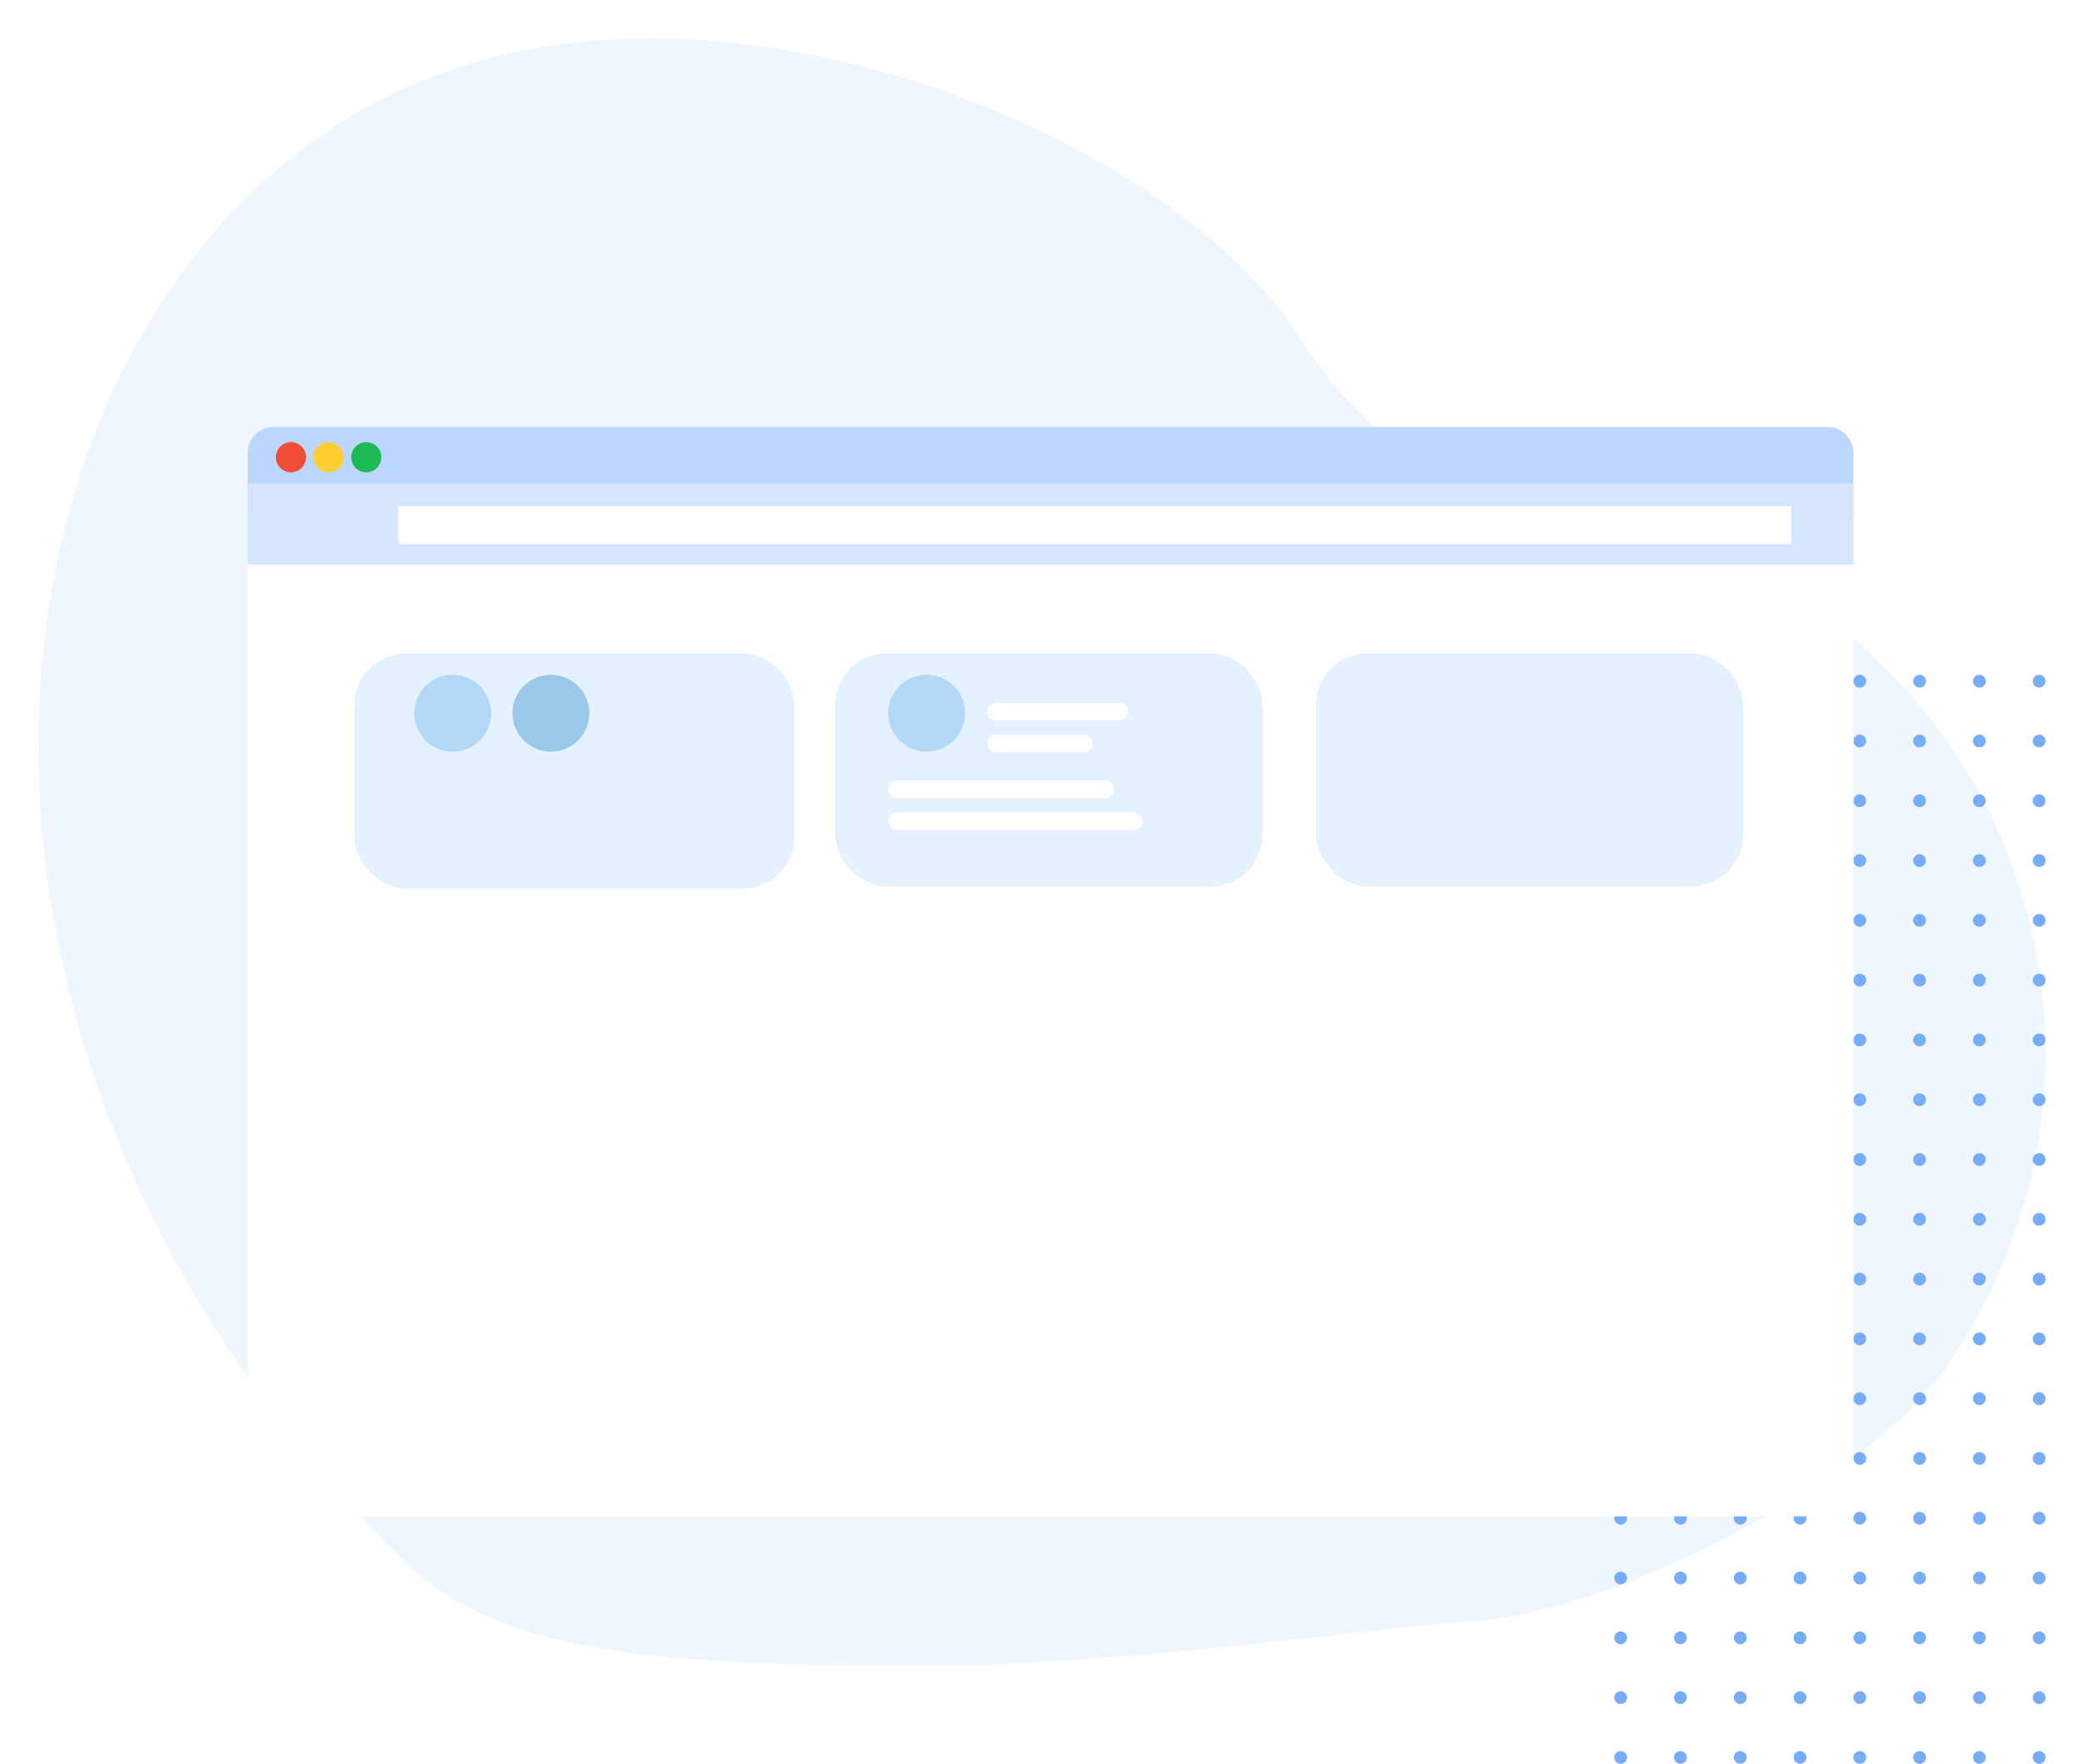 <svg xmlns="http://www.w3.org/2000/svg" width="488" height="413" fill="none"><g filter="url(#a)"><path fill="#EFF6FE" d="M92.84 361.94c23.748 22.995 59.541 25.286 132.575 25.044 40.92-1.588 67.744-5.175 113.503-10.124 33.561 0 91.861-29.92 112.999-55.977 1.293-1.592 2.384-3.029 3.218-4.262 51.887-76.744 11.034-177.423-77.89-198.021-45.78-10.605-56.791-16.781-75.086-44.314C271.226 27.731 165.077-16.21 91.945 18.438-6.09 64.883-33.4 236.185 92.844 361.94h-.003Z"/></g><circle cx="379.5" cy="159.5" r="1.5" fill="#77ADF8"/><circle cx="393.5" cy="159.5" r="1.5" fill="#77ADF8"/><circle cx="407.5" cy="159.5" r="1.5" fill="#77ADF8"/><circle cx="421.5" cy="159.5" r="1.5" fill="#77ADF8"/><circle cx="435.5" cy="159.5" r="1.5" fill="#77ADF8"/><circle cx="449.5" cy="159.5" r="1.5" fill="#77ADF8"/><circle cx="463.5" cy="159.5" r="1.5" fill="#77ADF8"/><circle cx="477.5" cy="159.5" r="1.5" fill="#77ADF8"/><circle cx="379.5" cy="215.5" r="1.5" fill="#77ADF8"/><circle cx="393.5" cy="215.5" r="1.5" fill="#77ADF8"/><circle cx="407.5" cy="215.5" r="1.5" fill="#77ADF8"/><circle cx="421.5" cy="215.5" r="1.5" fill="#77ADF8"/><circle cx="435.5" cy="215.5" r="1.5" fill="#77ADF8"/><circle cx="449.5" cy="215.5" r="1.5" fill="#77ADF8"/><circle cx="463.5" cy="215.5" r="1.5" fill="#77ADF8"/><circle cx="477.5" cy="215.5" r="1.5" fill="#77ADF8"/><circle cx="379.5" cy="271.5" r="1.5" fill="#77ADF8"/><circle cx="393.5" cy="271.5" r="1.5" fill="#77ADF8"/><circle cx="407.5" cy="271.5" r="1.5" fill="#77ADF8"/><circle cx="421.5" cy="271.5" r="1.5" fill="#77ADF8"/><circle cx="435.5" cy="271.5" r="1.5" fill="#77ADF8"/><circle cx="449.5" cy="271.5" r="1.5" fill="#77ADF8"/><circle cx="463.5" cy="271.5" r="1.5" fill="#77ADF8"/><circle cx="477.5" cy="271.5" r="1.5" fill="#77ADF8"/><circle cx="379.5" cy="327.5" r="1.5" fill="#77ADF8"/><circle cx="393.5" cy="327.5" r="1.5" fill="#77ADF8"/><circle cx="407.5" cy="327.5" r="1.5" fill="#77ADF8"/><circle cx="421.5" cy="327.5" r="1.5" fill="#77ADF8"/><circle cx="435.5" cy="327.5" r="1.5" fill="#77ADF8"/><circle cx="449.5" cy="327.5" r="1.5" fill="#77ADF8"/><circle cx="463.5" cy="327.5" r="1.5" fill="#77ADF8"/><circle cx="477.5" cy="327.5" r="1.5" fill="#77ADF8"/><circle cx="379.5" cy="383.5" r="1.5" fill="#77ADF8"/><circle cx="393.5" cy="383.5" r="1.5" fill="#77ADF8"/><circle cx="407.5" cy="383.5" r="1.5" fill="#77ADF8"/><circle cx="421.5" cy="383.5" r="1.5" fill="#77ADF8"/><circle cx="435.5" cy="383.5" r="1.5" fill="#77ADF8"/><circle cx="449.5" cy="383.5" r="1.5" fill="#77ADF8"/><circle cx="463.5" cy="383.5" r="1.5" fill="#77ADF8"/><circle cx="477.5" cy="383.5" r="1.5" fill="#77ADF8"/><circle cx="379.5" cy="173.5" r="1.5" fill="#77ADF8"/><circle cx="393.5" cy="173.5" r="1.5" fill="#77ADF8"/><circle cx="407.5" cy="173.5" r="1.5" fill="#77ADF8"/><circle cx="421.5" cy="173.5" r="1.5" fill="#77ADF8"/><circle cx="435.5" cy="173.5" r="1.5" fill="#77ADF8"/><circle cx="449.5" cy="173.5" r="1.5" fill="#77ADF8"/><circle cx="463.5" cy="173.5" r="1.5" fill="#77ADF8"/><circle cx="477.5" cy="173.5" r="1.5" fill="#77ADF8"/><circle cx="379.5" cy="229.5" r="1.5" fill="#77ADF8"/><circle cx="393.5" cy="229.5" r="1.5" fill="#77ADF8"/><circle cx="407.5" cy="229.5" r="1.5" fill="#77ADF8"/><circle cx="421.5" cy="229.5" r="1.5" fill="#77ADF8"/><circle cx="435.5" cy="229.5" r="1.5" fill="#77ADF8"/><circle cx="449.5" cy="229.5" r="1.5" fill="#77ADF8"/><circle cx="463.5" cy="229.5" r="1.5" fill="#77ADF8"/><circle cx="477.5" cy="229.5" r="1.5" fill="#77ADF8"/><circle cx="379.5" cy="285.5" r="1.5" fill="#77ADF8"/><circle cx="393.5" cy="285.5" r="1.5" fill="#77ADF8"/><circle cx="407.5" cy="285.5" r="1.5" fill="#77ADF8"/><circle cx="421.5" cy="285.5" r="1.5" fill="#77ADF8"/><circle cx="435.5" cy="285.5" r="1.5" fill="#77ADF8"/><circle cx="449.5" cy="285.5" r="1.5" fill="#77ADF8"/><circle cx="463.5" cy="285.5" r="1.5" fill="#77ADF8"/><circle cx="477.5" cy="285.5" r="1.5" fill="#77ADF8"/><circle cx="379.5" cy="341.5" r="1.5" fill="#77ADF8"/><circle cx="393.5" cy="341.5" r="1.5" fill="#77ADF8"/><circle cx="407.5" cy="341.5" r="1.5" fill="#77ADF8"/><circle cx="421.5" cy="341.5" r="1.5" fill="#77ADF8"/><circle cx="435.5" cy="341.5" r="1.5" fill="#77ADF8"/><circle cx="449.5" cy="341.5" r="1.5" fill="#77ADF8"/><circle cx="463.5" cy="341.5" r="1.5" fill="#77ADF8"/><circle cx="477.5" cy="341.5" r="1.5" fill="#77ADF8"/><circle cx="379.5" cy="397.5" r="1.5" fill="#77ADF8"/><circle cx="393.5" cy="397.5" r="1.5" fill="#77ADF8"/><circle cx="407.5" cy="397.5" r="1.5" fill="#77ADF8"/><circle cx="421.5" cy="397.5" r="1.5" fill="#77ADF8"/><circle cx="435.5" cy="397.5" r="1.5" fill="#77ADF8"/><circle cx="449.5" cy="397.5" r="1.5" fill="#77ADF8"/><circle cx="463.5" cy="397.5" r="1.5" fill="#77ADF8"/><circle cx="477.5" cy="397.5" r="1.5" fill="#77ADF8"/><circle cx="379.5" cy="187.5" r="1.5" fill="#77ADF8"/><circle cx="393.5" cy="187.5" r="1.5" fill="#77ADF8"/><circle cx="407.5" cy="187.5" r="1.5" fill="#77ADF8"/><circle cx="421.5" cy="187.5" r="1.5" fill="#77ADF8"/><circle cx="435.5" cy="187.5" r="1.5" fill="#77ADF8"/><circle cx="449.5" cy="187.5" r="1.5" fill="#77ADF8"/><circle cx="463.5" cy="187.5" r="1.5" fill="#77ADF8"/><circle cx="477.5" cy="187.5" r="1.5" fill="#77ADF8"/><circle cx="379.5" cy="243.5" r="1.5" fill="#77ADF8"/><circle cx="393.5" cy="243.5" r="1.5" fill="#77ADF8"/><circle cx="407.5" cy="243.5" r="1.5" fill="#77ADF8"/><circle cx="421.5" cy="243.5" r="1.5" fill="#77ADF8"/><circle cx="435.5" cy="243.5" r="1.5" fill="#77ADF8"/><circle cx="449.5" cy="243.5" r="1.5" fill="#77ADF8"/><circle cx="463.5" cy="243.5" r="1.5" fill="#77ADF8"/><circle cx="477.5" cy="243.5" r="1.5" fill="#77ADF8"/><circle cx="379.5" cy="299.5" r="1.5" fill="#77ADF8"/><circle cx="393.5" cy="299.5" r="1.5" fill="#77ADF8"/><circle cx="407.5" cy="299.5" r="1.5" fill="#77ADF8"/><circle cx="421.5" cy="299.5" r="1.5" fill="#77ADF8"/><circle cx="435.5" cy="299.5" r="1.5" fill="#77ADF8"/><circle cx="449.5" cy="299.5" r="1.5" fill="#77ADF8"/><circle cx="463.5" cy="299.5" r="1.5" fill="#77ADF8"/><circle cx="477.5" cy="299.5" r="1.5" fill="#77ADF8"/><circle cx="379.5" cy="355.5" r="1.5" fill="#77ADF8"/><circle cx="393.5" cy="355.5" r="1.5" fill="#77ADF8"/><circle cx="407.5" cy="355.5" r="1.5" fill="#77ADF8"/><circle cx="421.5" cy="355.5" r="1.5" fill="#77ADF8"/><circle cx="435.5" cy="355.5" r="1.5" fill="#77ADF8"/><circle cx="449.5" cy="355.5" r="1.5" fill="#77ADF8"/><circle cx="463.5" cy="355.5" r="1.5" fill="#77ADF8"/><circle cx="477.5" cy="355.5" r="1.5" fill="#77ADF8"/><circle cx="379.5" cy="411.5" r="1.5" fill="#77ADF8"/><circle cx="393.5" cy="411.5" r="1.5" fill="#77ADF8"/><circle cx="407.5" cy="411.5" r="1.5" fill="#77ADF8"/><circle cx="421.5" cy="411.5" r="1.5" fill="#77ADF8"/><circle cx="435.5" cy="411.5" r="1.5" fill="#77ADF8"/><circle cx="449.5" cy="411.5" r="1.5" fill="#77ADF8"/><circle cx="463.5" cy="411.5" r="1.5" fill="#77ADF8"/><circle cx="477.5" cy="411.5" r="1.5" fill="#77ADF8"/><circle cx="379.5" cy="201.5" r="1.5" fill="#77ADF8"/><circle cx="393.5" cy="201.5" r="1.5" fill="#77ADF8"/><circle cx="407.5" cy="201.5" r="1.5" fill="#77ADF8"/><circle cx="421.5" cy="201.5" r="1.5" fill="#77ADF8"/><circle cx="435.5" cy="201.5" r="1.5" fill="#77ADF8"/><circle cx="449.5" cy="201.5" r="1.5" fill="#77ADF8"/><circle cx="463.5" cy="201.5" r="1.5" fill="#77ADF8"/><circle cx="477.5" cy="201.5" r="1.5" fill="#77ADF8"/><circle cx="379.5" cy="257.5" r="1.5" fill="#77ADF8"/><circle cx="393.5" cy="257.5" r="1.5" fill="#77ADF8"/><circle cx="407.5" cy="257.5" r="1.5" fill="#77ADF8"/><circle cx="421.5" cy="257.5" r="1.5" fill="#77ADF8"/><circle cx="435.5" cy="257.5" r="1.5" fill="#77ADF8"/><circle cx="449.5" cy="257.5" r="1.5" fill="#77ADF8"/><circle cx="463.5" cy="257.5" r="1.5" fill="#77ADF8"/><circle cx="477.5" cy="257.5" r="1.5" fill="#77ADF8"/><circle cx="379.5" cy="313.5" r="1.5" fill="#77ADF8"/><circle cx="393.5" cy="313.5" r="1.5" fill="#77ADF8"/><circle cx="407.5" cy="313.5" r="1.5" fill="#77ADF8"/><circle cx="421.5" cy="313.5" r="1.5" fill="#77ADF8"/><circle cx="435.5" cy="313.5" r="1.5" fill="#77ADF8"/><circle cx="449.5" cy="313.5" r="1.5" fill="#77ADF8"/><circle cx="463.5" cy="313.5" r="1.5" fill="#77ADF8"/><circle cx="477.5" cy="313.5" r="1.5" fill="#77ADF8"/><circle cx="379.5" cy="369.5" r="1.5" fill="#77ADF8"/><circle cx="393.5" cy="369.5" r="1.5" fill="#77ADF8"/><circle cx="407.5" cy="369.5" r="1.5" fill="#77ADF8"/><circle cx="421.5" cy="369.5" r="1.5" fill="#77ADF8"/><circle cx="435.5" cy="369.5" r="1.5" fill="#77ADF8"/><circle cx="449.5" cy="369.5" r="1.5" fill="#77ADF8"/><circle cx="463.5" cy="369.5" r="1.5" fill="#77ADF8"/><circle cx="477.5" cy="369.5" r="1.5" fill="#77ADF8"/><path fill="#fff" d="M58 106.002A5.997 5.997 0 0 1 63.992 100h364.016a5.997 5.997 0 0 1 5.992 6.002v243.083a5.997 5.997 0 0 1-5.992 6.002H63.992A5.997 5.997 0 0 1 58 349.085V106.002Z"/><path fill="#BBD6FF" d="M58 106.002A5.997 5.997 0 0 1 63.992 100h364.016a5.997 5.997 0 0 1 5.992 6.002v15.005H58v-15.005Z"/><path fill="#D6E6FF" d="M58 113.246h375.984v18.986H58v-18.986Z"/><path fill="#fff" d="M93.262 118.544h326.176v8.831H93.262v-8.831Z"/><path fill="#EF4D35" d="M71.664 107.064a3.53 3.53 0 0 1-3.526 3.533 3.53 3.53 0 0 1-3.526-3.533 3.53 3.53 0 0 1 3.526-3.532 3.53 3.53 0 0 1 3.526 3.532Z"/><path fill="#FFCE31" d="M80.48 107.064a3.53 3.53 0 0 1-3.526 3.533 3.53 3.53 0 0 1-3.527-3.533 3.53 3.53 0 0 1 3.526-3.532 3.53 3.53 0 0 1 3.527 3.532Z"/><path fill="#1DB954" d="M89.295 107.064a3.53 3.53 0 0 1-3.526 3.533 3.53 3.53 0 0 1-3.526-3.533 3.53 3.53 0 0 1 3.526-3.532 3.53 3.53 0 0 1 3.526 3.532Z"/><rect width="103" height="55" x="83" y="153" fill="#E4F1FE" rx="12"/><circle cx="129" cy="167" r="9" fill="#9BC7E9"/><circle cx="106" cy="167" r="9" fill="#B2D8F5"/><rect width="100" height="54.541" x="308.191" y="153" fill="#E4F1FE" rx="12"/><rect width="100" height="54.541" x="195.596" y="153" fill="#E4F1FE" rx="12"/><path fill="#fff" d="M262.119 164.569h-28.923a2.066 2.066 0 0 0 0 4.132h28.923a2.066 2.066 0 0 0 0-4.132Zm-8.264 7.438h-20.659a2.066 2.066 0 0 0 0 4.131h20.659a2.065 2.065 0 1 0 0-4.131Zm4.958 10.743h-48.756a2.065 2.065 0 1 0 0 4.131h48.756a2.066 2.066 0 0 0 0-4.131Zm6.611 7.437h-55.367a2.066 2.066 0 0 0 0 4.132h55.367a2.066 2.066 0 0 0 0-4.132Z"/><circle cx="217" cy="167" r="9" fill="#B2D8F5"/><defs><filter id="a" width="488" height="399" x="0" y="0" color-interpolation-filters="sRGB" filterUnits="userSpaceOnUse"><feFlood flood-opacity="0" result="BackgroundImageFix"/><feColorMatrix in="SourceAlpha" result="hardAlpha" values="0 0 0 0 0 0 0 0 0 0 0 0 0 0 0 0 0 0 127 0"/><feOffset dx="1" dy="3"/><feGaussianBlur stdDeviation="4.5"/><feComposite in2="hardAlpha" operator="out"/><feColorMatrix values="0 0 0 0 0 0 0 0 0 0.478 0 0 0 0 0.796 0 0 0 0.12 0"/><feBlend in2="BackgroundImageFix" result="effect1_dropShadow_259_4680"/><feBlend in="SourceGraphic" in2="effect1_dropShadow_259_4680" result="shape"/></filter></defs></svg>